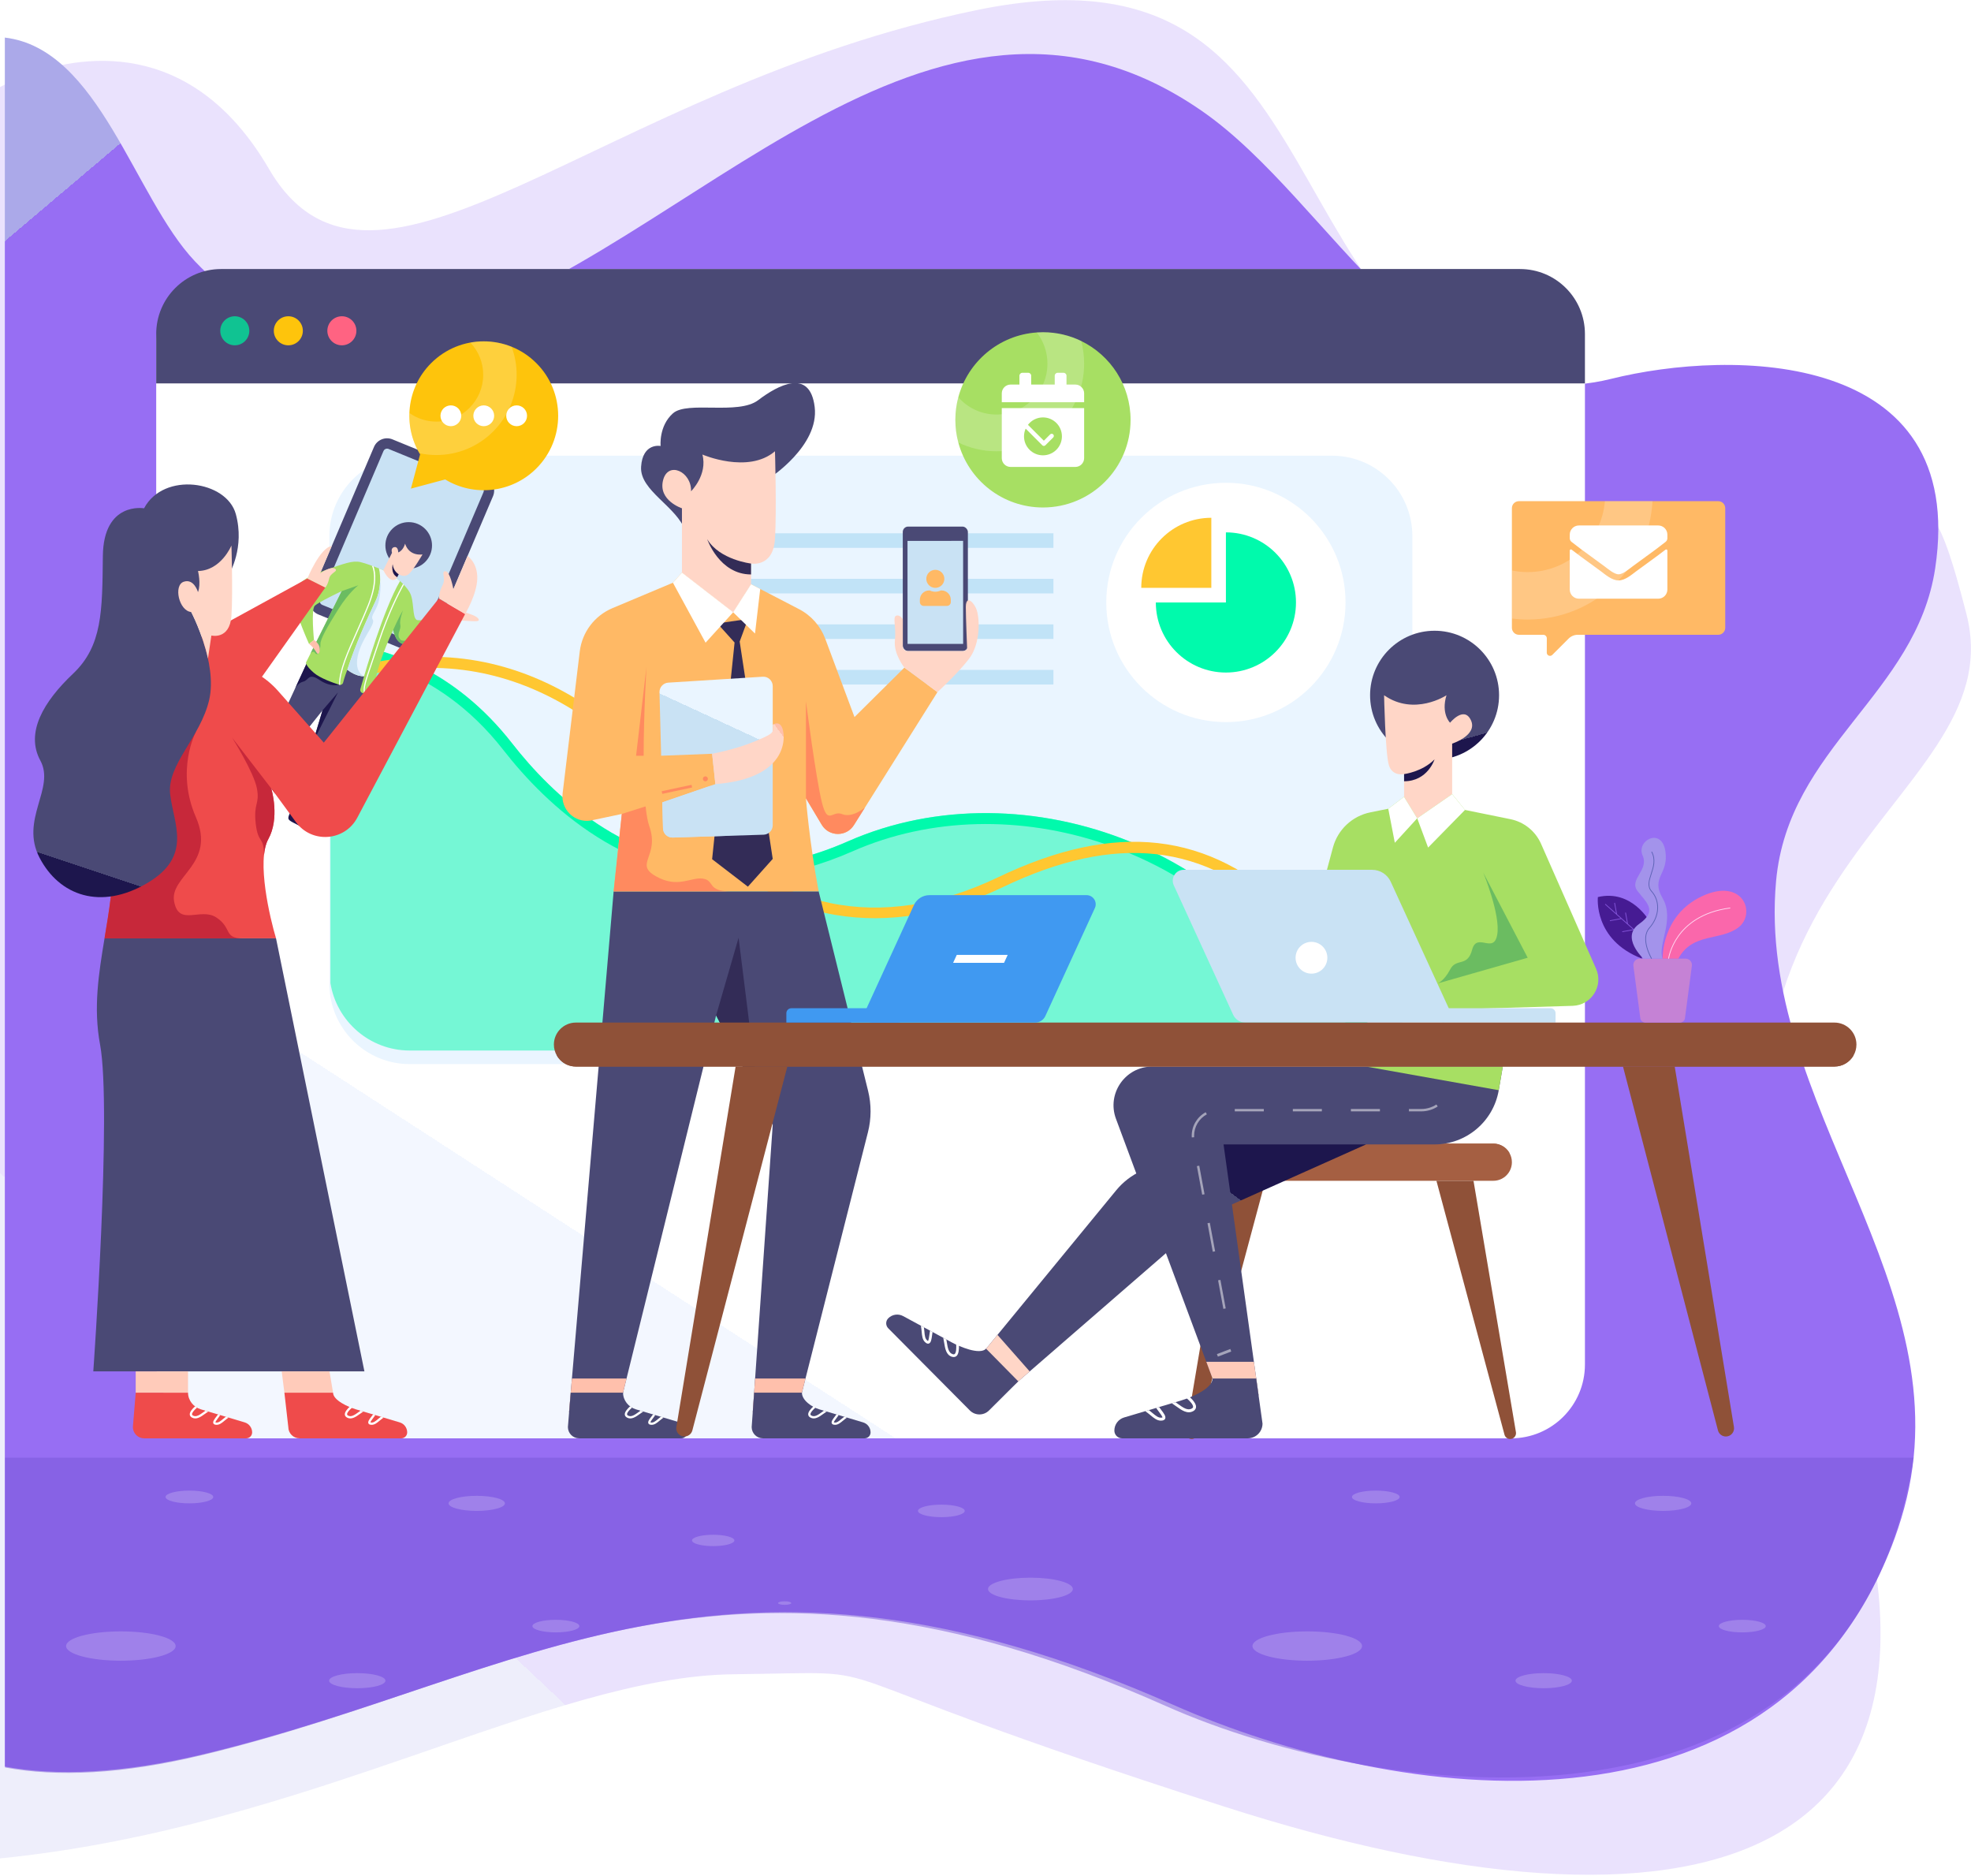 <svg width="1452" height="1382" viewBox="0 0 1452 1382" fill="none" xmlns="http://www.w3.org/2000/svg" xmlns:xlink="http://www.w3.org/1999/xlink">
<g opacity="0.2">
<path d="M113.899,1013.835C113.899,939.681 68.609,876.419 4.933,851.692L4.933,728.357C50.553,733.452 75.733,784.923 98.601,821.886C111.124,851.569 157.403,898.053 194.426,908.694C214.161,947.657 219.847,966.861 219.847,1013.835C219.847,1148.705 127.876,1261.461 4.933,1289.415L4.933,1175.981C68.609,1151.251 113.899,1087.989 113.899,1013.835Z" fill="#FFFFFF"/>
</g>
<g opacity="0.2">
<path d="M-0.072,64.221L-0.072,1368.762C227.462,1346.136 403.998,1234.724 540.318,1233.142C676.638,1231.562 565.504,1222.638 902.538,1330.808C1239.572,1438.976 1490.034,1388.002 1341.704,1015.588C1193.374,643.172 1485.906,596.996 1448.652,452.322C1411.396,307.65 1415.988,395.294 1166.722,324.178C917.476,253.064 999.87,-49.803 720.56,7.233C441.25,64.268 274.838,255.994 198.082,124.337C140.083,24.831 56.577,41.394 19.241,55.43C19.241,55.43 19.241,55.409 19.221,55.43C7.172,59.953 -0.072,64.221 -0.072,64.221Z" fill="url(#pf_0_4_119)"/>
</g>
<path d="M3.565,27.674L3.565,1301.166C42.134,1308.256 90.224,1306.302 150.392,1291.88C389.049,1234.628 534.367,1109.676 864.313,1255.658C1030.303,1329.09 1305.429,1364.74 1393.517,1138.918C1396.959,1130.092 1400.019,1120.85 1402.677,1111.192C1447.747,947.164 1293.373,813.542 1308.409,648.878C1317.427,550.158 1411.655,511.456 1425.625,418.512C1449.881,257.162 1275.523,256.986 1186.851,279.048C1052.687,312.416 981.467,148.301 885.489,81.786C685.963,-56.491 506.547,186.41 323.949,240.632C258.407,260.104 193.409,245.088 143.568,192.425C98.698,145.008 73.093,35.906 3.565,27.674Z" fill="url(#pf_0_4_121)"/>
<path d="M3.749,1073.589L3.749,1301.811C42.044,1308.901 89.794,1306.947 149.536,1292.527C386.505,1235.286 530.793,1110.354 858.403,1256.313C1023.217,1329.731 1363.483,1370.237 1409.753,1073.589L3.749,1073.589Z" fill="url(#pf_0_4_123)"/>
<g opacity="0.2">
<path d="M283.954,1237.864C283.954,1240.932 274.662,1243.418 263.199,1243.418C251.737,1243.418 242.444,1240.932 242.444,1237.864C242.444,1234.797 251.737,1232.31 263.199,1232.31C274.662,1232.31 283.954,1234.797 283.954,1237.864Z" fill="#FFFFFF"/>
<path d="M582.935,1180.696C582.935,1181.416 580.753,1182.001 578.06,1182.001C575.367,1182.001 573.184,1181.416 573.184,1180.696C573.184,1179.975 575.367,1179.391 578.06,1179.391C580.753,1179.391 582.935,1179.975 582.935,1180.696Z" fill="#FFFFFF"/>
<path d="M371.959,1107.26C371.959,1110.328 362.667,1112.814 351.204,1112.814C339.742,1112.814 330.449,1110.328 330.449,1107.26C330.449,1104.193 339.742,1101.706 351.204,1101.706C362.667,1101.706 371.959,1104.193 371.959,1107.26Z" fill="#FFFFFF"/>
<path d="M426.802,1197.661C426.802,1200.217 419.059,1202.289 409.507,1202.289C399.954,1202.289 392.211,1200.217 392.211,1197.661C392.211,1195.104 399.954,1193.032 409.507,1193.032C419.059,1193.032 426.802,1195.104 426.802,1197.661Z" fill="#FFFFFF"/>
<path d="M129.392,1212.357C129.392,1218.321 111.324,1223.156 89.036,1223.156C66.749,1223.156 48.681,1218.321 48.681,1212.357C48.681,1206.393 66.749,1201.558 89.036,1201.558C111.324,1201.558 129.392,1206.393 129.392,1212.357Z" fill="#FFFFFF"/>
<path d="M157.086,1102.562C157.086,1105.157 149.225,1107.26 139.528,1107.26C129.83,1107.26 121.969,1105.157 121.969,1102.562C121.969,1099.967 129.83,1097.863 139.528,1097.863C149.225,1097.863 157.086,1099.967 157.086,1102.562Z" fill="#FFFFFF"/>
<path d="M541,1134.572C541,1136.879 534.012,1138.749 525.392,1138.749C516.772,1138.749 509.784,1136.879 509.784,1134.572C509.784,1132.265 516.772,1130.395 525.392,1130.395C534.012,1130.395 541,1132.265 541,1134.572Z" fill="#FFFFFF"/>
<path d="M710.705,1112.815C710.705,1115.359 702.996,1117.422 693.487,1117.422C683.978,1117.422 676.269,1115.359 676.269,1112.815C676.269,1110.27 683.978,1108.207 693.487,1108.207C702.996,1108.207 710.705,1110.27 710.705,1112.815Z" fill="#FFFFFF"/>
<path d="M790.353,1170.357C790.353,1174.976 776.362,1178.72 759.102,1178.72C741.842,1178.72 727.85,1174.976 727.85,1170.357C727.85,1165.738 741.842,1161.994 759.102,1161.994C776.362,1161.994 790.353,1165.738 790.353,1170.357Z" fill="#FFFFFF"/>
</g>
<g opacity="0.2">
<path d="M1157.955,1237.864C1157.955,1240.932 1148.662,1243.418 1137.199,1243.418C1125.737,1243.418 1116.444,1240.932 1116.444,1237.864C1116.444,1234.797 1125.737,1232.31 1137.199,1232.31C1148.662,1232.31 1157.955,1234.797 1157.955,1237.864Z" fill="#FFFFFF"/>
<path d="M1245.959,1107.26C1245.959,1110.328 1236.667,1112.814 1225.204,1112.814C1213.742,1112.814 1204.449,1110.328 1204.449,1107.26C1204.449,1104.193 1213.742,1101.706 1225.204,1101.706C1236.667,1101.706 1245.959,1104.193 1245.959,1107.26Z" fill="#FFFFFF"/>
<path d="M1300.802,1197.661C1300.802,1200.217 1293.059,1202.289 1283.507,1202.289C1273.954,1202.289 1266.211,1200.217 1266.211,1197.661C1266.211,1195.104 1273.954,1193.032 1283.507,1193.032C1293.059,1193.032 1300.802,1195.104 1300.802,1197.661Z" fill="#FFFFFF"/>
<path d="M1003.392,1212.357C1003.392,1218.321 985.324,1223.156 963.036,1223.156C940.749,1223.156 922.681,1218.321 922.681,1212.357C922.681,1206.393 940.749,1201.558 963.036,1201.558C985.324,1201.558 1003.392,1206.393 1003.392,1212.357Z" fill="#FFFFFF"/>
<path d="M1031.086,1102.562C1031.086,1105.157 1023.225,1107.26 1013.528,1107.26C1003.83,1107.26 995.969,1105.157 995.969,1102.562C995.969,1099.967 1003.83,1097.863 1013.528,1097.863C1023.225,1097.863 1031.086,1099.967 1031.086,1102.562Z" fill="#FFFFFF"/>
</g>
<rect  x="115.071" y="198.149" width="1052.52" height="861.219" rx="54.366" fill="url(#pf_0_4_138)"/>
<g filter="url(#filter4_140)">
<path d="M242.639,384.845L242.639,714.522C242.639,717.776 242.909,720.964 243.412,724.084C247.975,752.234 272.399,773.74 301.825,773.74L981.241,773.74C993.017,773.74 1003.989,770.316 1013.215,764.38C1015.967,762.6 1018.583,760.62 1020.999,758.44C1026.703,753.24 1031.399,746.966 1034.721,739.954C1034.991,739.384 1035.259,738.846 1035.493,738.276C1035.661,737.906 1035.829,737.538 1035.963,737.136C1038.849,730.19 1040.459,722.54 1040.459,714.522L1040.459,384.845C1040.459,352.133 1013.953,325.626 981.241,325.626L301.825,325.626C269.145,325.626 242.639,352.133 242.639,384.845Z" fill="#EAF5FF"/>
</g>
<circle cx="903.102" cy="443.72" r="88.132" fill="#FFFFFF"/>
<path d="M903.102,392.099C931.611,392.099 954.723,415.21 954.723,443.719C954.723,472.23 931.611,495.34 903.102,495.34C874.592,495.34 851.481,472.23 851.481,443.719L903.102,443.719L903.102,392.099Z" fill="#00FAAC"/>
<path d="M892.363,381.361L892.363,432.981L840.742,432.981C840.742,404.473 863.854,381.361 892.363,381.361Z" fill="#FFC731"/>
<rect  x="518.824" y="392.768" width="257.228" height="10.739" fill="#C1E3F7"/>
<rect  x="518.824" y="426.319" width="257.228" height="10.739" fill="#C1E3F7"/>
<rect  x="518.824" y="459.87" width="257.228" height="10.739" fill="#C1E3F7"/>
<rect  x="518.824" y="493.422" width="257.228" height="10.739" fill="#C1E3F7"/>
<path d="M243.412,473.724L243.412,724.084C247.975,752.234 272.399,773.74 301.825,773.74L981.242,773.74C993.018,773.74 1003.988,770.318 1013.214,764.38C1015.968,762.602 1018.584,760.622 1021,758.442C1006.068,754.382 978.154,739.888 935.24,691.74C911.99,665.671 883.942,644.701 853.344,629.336C846.632,625.946 839.822,622.86 832.842,620.007L832.81,620.007L832.776,620.007C765.94,592.764 689.712,591.053 624.824,619.604C598.62,631.146 574.23,636.816 551.648,638.125L551.616,638.125C547.354,638.428 543.194,638.495 539.034,638.428C461.328,637.522 406.639,585.215 377.247,547.503C355.842,520.059 332.625,502.812 311.621,491.975C306.252,489.19 300.985,486.809 295.953,484.829C266.93,473.254 245.055,473.655 243.412,473.724Z" fill="url(#pf_0_4_151)"/>
<path d="M243.412,473.724L243.646,481.776C243.915,481.81 257.67,481.607 277.835,487.446C282.935,488.922 288.504,490.8 294.309,493.216C317.694,502.745 345.777,520.259 370.874,552.469C402.68,593.267 463.072,650.507 549.5,646.48C553.762,646.278 558.056,645.942 562.418,645.44C582.952,643.058 604.826,637.252 628.078,627.02C685.786,601.587 752.79,600.917 813.552,621.45C819.69,623.497 825.764,625.779 831.736,628.296C868.442,643.561 902.16,666.812 929.202,697.142C968.056,740.692 995.634,757.904 1013.214,764.38C1015.968,762.602 1018.584,760.622 1021,758.442C1006.068,754.382 978.154,739.888 935.24,691.74C911.99,665.671 883.942,644.701 853.344,629.336C846.632,625.946 839.788,622.86 832.81,620.007L832.776,620.007C765.94,592.764 689.712,591.053 624.824,619.604C598.62,631.146 574.23,636.816 551.648,638.125C547.386,638.428 543.194,638.495 539.034,638.428C461.328,637.522 406.639,585.215 377.247,547.503C355.842,520.059 332.625,502.812 311.621,491.975C306.252,489.19 300.985,486.809 295.953,484.829C266.93,473.254 245.055,473.655 243.412,473.724Z" fill="#00FAAC"/>
<path d="M242.203,496.908L244.82,504.557C369.498,461.779 456.531,535.524 507.629,604.909C535.477,642.755 572.753,666.611 615.395,673.858C654.349,680.5 696.959,673.455 738.597,653.491C822.041,613.498 887.833,620.847 945.575,676.541C1008.855,737.607 1034.319,739.987 1035.359,740.053L1035.629,736.027L1035.963,732.001L1035.895,732.001C1034.453,731.767 1009.861,727.371 951.179,670.738C890.685,612.358 822.007,604.573 735.107,646.211C648.511,687.713 565.907,670.468 514.105,600.112C461.429,528.545 371.51,452.553 242.203,496.908Z" fill="#FFC731"/>
<path d="M162.904,198.149L1119.758,198.149C1146.176,198.149 1167.592,219.564 1167.592,245.982L1167.592,282.399L115.072,282.399L115.072,245.982C115.072,219.564 136.487,198.149 162.904,198.149Z" fill="url(#pf_0_4_157)"/>
<circle cx="251.849" cy="243.633" r="10.696" fill="#FF6382"/>
<circle cx="212.407" cy="243.633" r="10.696" fill="#FEC40C"/>
<circle cx="172.965" cy="243.633" r="10.696" fill="#10C392"/>
<path d="M316.518,475.001L363.193,365.466C365.486,360.085 362.936,353.868 357.523,351.649L289.129,323.608C283.822,321.431 277.749,323.923 275.5,329.2L228.826,438.736C226.533,444.117 229.084,450.334 234.497,452.551L302.891,480.594C308.199,482.771 314.27,480.279 316.518,475.001Z" fill="url(#pf_0_4_162)"/>
<path d="M306.865,473.768C307.745,473.768 308.964,473.309 309.517,472.015L356.189,362.481C356.601,361.517 356.376,360.678 356.205,360.262C356.036,359.845 355.605,359.09 354.635,358.693L286.241,330.652C285.889,330.508 285.523,330.434 285.155,330.434C284.275,330.434 283.056,330.891 282.504,332.186L235.829,441.72C235.419,442.683 235.645,443.524 235.813,443.939C235.986,444.355 236.417,445.111 237.385,445.509L305.779,473.55C306.131,473.694 306.497,473.768 306.865,473.768Z" fill="url(#pf_0_4_164)"/>
<circle cx="301.081" cy="401.742" r="17.182" fill="url(#pf_0_4_165)"/>
<path d="M214.292,598.937C214.292,598.937 213.713,598.516 213.71,598.525C211.421,603.522 211.725,603.751 218.13,606.959C222.331,609.062 230.232,613.952 230.717,611.666C231.147,609.597 230.188,608.351 226.457,605.569C226.067,605.289 225.65,604.974 225.196,604.65C220.413,601.193 221.734,599.781 221.734,599.781L215.505,596.663C215.009,597.508 214.604,598.252 214.292,598.937Z" fill="url(#pf_0_4_167)"/>
<path d="M270.669,508.077L221.739,599.781L215.507,596.66L237.58,523.215L189.447,583.611L183.357,580.562L226.623,487.083L264.59,488.023C264.59,488.023 276.682,496.806 270.669,508.077Z" fill="url(#pf_0_4_169)"/>
<path d="M217.33,507.163L226.623,487.083L256.252,487.817L249.914,504.322C249.914,504.322 243.63,506.403 235.372,500.828C227.115,495.252 227.578,501.034 223.406,502.041C219.237,503.047 217.333,507.156 217.33,507.163Z" fill="#1D164D"/>
<path d="M216.3,441.884C217.926,452.796 227.689,474.329 227.689,474.329L231.303,471.355C231.303,471.355 229.056,448.972 231.857,446.199C234.661,443.426 251.759,435.364 251.759,435.364L225.412,487.983C225.412,487.983 224.989,490.163 231.201,495.527C235.864,499.563 245.426,502.905 249.914,504.322C251.154,504.71 252.46,503.971 252.775,502.704C253.72,498.905 255.853,493.267 255.853,493.267C263.095,498.796 268.227,497.995 268.227,497.995L265.468,507.477C265.049,508.925 266.052,510.426 267.556,510.542C269.392,510.676 270.863,510.412 272.007,509.975C274.204,509.131 275.685,507.067 275.978,504.737C277.884,489.832 287.012,469.608 289.195,464.95L289.207,464.926C289.496,464.304 289.658,463.961 289.658,463.961C291.944,474.532 297.675,476.073 304.158,473.74C310.54,471.44 338.139,457.371 339.007,456.933L339.025,456.921L335.211,450.463C335.211,450.463 310.118,458.656 306.829,456.477C303.533,454.295 305.295,442.285 301.788,436.278C299.732,432.741 296.773,429.802 294.686,427.981C293.234,426.701 292.206,425.975 292.206,425.975L282.375,419.967C282.375,419.967 281.082,419.427 279.158,418.665C275.452,417.192 269.363,414.876 265.517,414.002C259.678,412.673 253.65,415.054 239.477,420.009C225.308,424.957 214.683,430.977 216.3,441.884Z" fill="url(#pf_0_4_173)"/>
<path d="M279.158,418.665C280.798,425.301 280.279,435.148 276.797,442.417C270.84,454.846 261.656,475.309 255.853,493.267C263.096,498.796 268.227,497.995 268.227,497.995C268.227,497.995 282.408,448.83 294.686,427.981C293.234,426.701 292.206,425.975 292.206,425.975L284.133,421.039L282.375,419.967C282.375,419.967 281.082,419.427 279.158,418.665Z" fill="url(#pf_0_4_175)"/>
<path d="M263.972,431.079C263.972,431.079 257.118,436.135 249.169,448.808C241.223,461.482 235.87,470.893 236.06,474.35C236.25,477.808 234.376,481.472 234.376,481.472C234.376,481.472 233.007,482.408 232.046,480.847C231.087,479.286 229.575,480.15 228.685,481.445L251.76,435.364L263.972,431.079Z" fill="#6BBC61"/>
<path d="M339.025,456.921C339.025,456.921 348.301,457.756 351.169,457.51C354.037,457.264 352.866,455.003 348.797,453.227C344.726,451.45 338.786,449.959 338.786,449.959C338.786,449.959 340.709,447.357 339.15,446.931C337.593,446.505 335.212,450.462 335.212,450.462L339.025,456.921Z" fill="url(#pf_0_4_179)"/>
<path d="M231.303,471.355C231.303,471.355 235.094,473.699 235.481,477.171C235.87,480.643 234.487,482.873 233.107,480.499C231.728,478.125 229.352,475.246 227.691,474.329L231.303,471.355Z" fill="url(#pf_0_4_181)"/>
<path d="M214.292,598.937L214.289,598.944C214.28,599.088 214.266,600.39 216.068,601.546C217.984,602.771 223.29,606.757 225.22,606.618C225.394,606.609 225.538,606.575 225.674,606.537C226.172,606.371 226.409,606.023 226.457,605.569C226.066,605.287 225.649,604.974 225.195,604.65C220.411,601.193 221.734,599.781 221.734,599.781L215.505,596.663C215.007,597.508 214.604,598.252 214.292,598.937Z" fill="url(#pf_0_4_183)"/>
<path d="M182.144,582.836C182.144,582.836 181.565,582.415 181.56,582.424C179.271,587.421 179.434,587.578 185.84,590.786C190.04,592.889 197.941,597.781 198.427,595.495C198.856,593.425 197.897,592.18 194.167,589.397C193.776,589.116 193.361,588.801 192.905,588.479C188.122,585.019 189.444,583.61 189.444,583.61L183.357,580.562C182.859,581.407 182.454,582.151 182.144,582.836Z" fill="url(#pf_0_4_185)"/>
<path d="M182.145,582.839L182.141,582.848C182.132,582.992 181.974,584.22 183.776,585.376C184.46,585.815 185.572,586.606 186.818,587.432C186.852,587.449 186.873,587.47 186.899,587.483L186.906,587.486C189.12,588.968 191.703,590.538 192.928,590.448C193.744,590.39 194.102,589.973 194.165,589.399C193.774,589.119 193.357,588.804 192.903,588.481C188.12,585.023 189.442,583.611 189.442,583.611L183.359,580.565C182.861,581.412 182.456,582.154 182.145,582.839Z" fill="url(#pf_0_4_187)"/>
<path d="M288.794,407.144L282.375,419.967C283.274,421.736 284.124,423.096 284.935,424.129C289.262,429.709 292.206,425.975 292.206,425.975L293.72,422.948C293.72,422.948 297.681,425.654 301.086,422.842C304.484,420.027 311.269,408.342 311.269,408.342C311.269,408.342 301.556,410.146 298.392,400.396C298.392,400.396 297.303,405.314 293.366,406.887C293.366,406.887 293.468,402.433 290.491,402.984C287.511,403.535 288.794,407.144 288.794,407.144Z" fill="url(#pf_0_4_189)"/>
<path d="M293.72,422.948C293.72,422.948 289.815,420.882 289.275,415.566C289.275,415.566 287.563,422.564 292.639,425.107L293.72,422.948Z" fill="#1D164D"/>
<path d="M294.883,460.169C295.682,463.532 292.286,466.636 294.109,469.87C295.932,473.105 297.285,471.033 300.304,472.526C303.166,473.94 305.737,473.097 306.001,473.004C305.281,473.309 304.651,473.562 304.158,473.74C297.676,476.073 291.944,474.532 289.658,463.961C289.658,463.961 293.663,454.835 296.903,449.491C296.903,449.491 294.084,456.806 294.883,460.169Z" fill="#6BBC61"/>
<path d="M255.853,493.267C261.656,475.309 270.84,454.846 276.797,442.417C278.794,438.248 279.813,433.232 280.012,428.459L280.013,428.458C280.013,428.458 281.004,431.602 279.463,440.758C277.921,449.914 272.475,453.113 274.639,456.439C276.804,459.763 266.126,470.59 263.544,483.214C260.961,495.838 268.227,497.996 268.227,497.996C268.227,497.996 263.096,498.796 255.853,493.267Z" fill="#C9E2F4"/>
<path d="M230.438,546.979L237.58,523.216L248.942,510.024L230.438,546.979Z" fill="#1D164D"/>
<path d="M274.022,416.698C274.407,416.838 274.789,416.979 275.164,417.12C276.825,421.621 277.923,430.504 271.819,445.778C269.155,452.444 266.258,458.934 263.457,465.209C256.518,480.758 250.5,494.268 250.572,504.415C250.354,504.413 250.134,504.39 249.914,504.322L249.708,504.256C249.703,493.943 255.732,480.413 262.672,464.86C265.47,458.591 268.363,452.11 271.022,445.458C277.355,429.61 275.72,420.75 274.022,416.698Z" fill="#FFFFFF"/>
<path d="M279.475,472.791C277.632,478.345 276.051,482.991 274.655,487.089C269.603,501.92 267.784,507.259 269.149,510.547C268.855,510.563 268.544,510.563 268.225,510.556C266.969,506.986 268.875,501.393 273.841,486.813C275.238,482.716 276.82,478.07 278.658,472.52C285.741,451.142 293.38,436.325 296.885,430.048C297.093,430.258 297.301,430.469 297.51,430.692C293.975,437.05 286.457,451.714 279.475,472.791Z" fill="#FFFFFF"/>
<path d="M192.982,498.453L239.657,432.735L226.428,426.098L141.759,472.478L143.225,505.619L192.982,498.453Z" fill="url(#pf_0_4_203)"/>
<path d="M83.69,629.091C83.69,651.315 80.258,671.535 77.003,691.119L203.349,691.119C198.95,676.603 188.831,633.93 197.63,618.093C206.217,602.625 200.129,581.702 199.847,580.734L218.025,605.528C229.674,621.436 253.975,619.676 263.214,602.238L342.665,452.241L323.265,440.803L238.543,546.966L204.834,508.889C195.865,498.755 183.906,491.734 170.687,488.838L153.197,485.007C125.922,488.737 83.69,629.091 83.69,629.091Z" fill="url(#pf_0_4_205)"/>
<path d="M245.362,1025.737C245.362,1031.403 256.777,1036.395 262.206,1038.013L294.468,1047.624C297.734,1048.597 299.972,1051.601 299.972,1055.008C299.972,1057.417 298.02,1059.368 295.613,1059.368L220.693,1059.365C216.107,1059.365 212.389,1055.646 212.389,1051.061L209.508,1025.737L245.362,1025.737Z" fill="url(#pf_0_4_207)"/>
<path d="M255.598,1044.057C258.892,1045.887 262.14,1043.552 265.276,1041.294C266.061,1040.73 266.855,1040.161 267.657,1039.637L265.6,1039.024C265.16,1039.332 264.727,1039.642 264.303,1039.948C261.342,1042.084 258.795,1043.93 256.402,1042.604C255.775,1042.257 255.691,1041.903 255.684,1041.637C255.663,1040.425 257.243,1038.611 259.378,1036.737C258.881,1036.443 258.408,1036.126 257.959,1035.772C255.744,1037.787 253.991,1039.931 254.024,1041.667C254.037,1042.368 254.322,1043.346 255.598,1044.057Z" fill="#FFFFFF"/>
<path d="M276.491,1042.269L274.814,1041.77C274.442,1042.289 274.055,1042.802 273.701,1043.269C272.121,1045.345 270.875,1046.983 271.372,1048.257C271.525,1048.653 271.91,1049.164 272.874,1049.338C273.195,1049.396 273.503,1049.422 273.805,1049.422C275.991,1049.422 277.726,1047.976 279.695,1046.331C280.548,1045.62 281.523,1044.844 282.604,1044.09L280.577,1043.485C279.878,1044.022 279.229,1044.555 278.629,1045.057C276.552,1046.788 275.041,1048.06 273.172,1047.703C273.022,1047.677 272.945,1047.645 272.922,1047.645L272.918,1047.645C272.874,1047.103 274.217,1045.338 275.021,1044.275C275.528,1043.607 276.035,1042.934 276.491,1042.269Z" fill="#FFFFFF"/>
<path d="M138.518,1025.737C138.518,1031.403 142.552,1036.395 147.982,1038.013L180.242,1047.624C183.508,1048.597 185.748,1051.601 185.748,1055.008C185.748,1057.417 183.795,1059.368 181.388,1059.368L106.194,1059.368C101.608,1059.368 97.89,1055.65 97.89,1051.064L99.972,1025.737L138.518,1025.737Z" fill="url(#pf_0_4_213)"/>
<path d="M141.372,1044.057C144.669,1045.887 147.915,1043.552 151.053,1041.294C151.837,1040.73 152.629,1040.161 153.433,1039.637L151.375,1039.024C150.937,1039.332 150.502,1039.642 150.079,1039.948C147.118,1042.084 144.57,1043.93 142.177,1042.604C141.55,1042.257 141.466,1041.903 141.461,1041.637C141.438,1040.425 143.018,1038.611 145.154,1036.737C144.656,1036.443 144.183,1036.126 143.736,1035.772C141.52,1037.787 139.768,1039.931 139.799,1041.667C139.812,1042.368 140.097,1043.346 141.372,1044.057Z" fill="#FFFFFF"/>
<path d="M162.265,1042.269L160.59,1041.77C160.219,1042.289 159.83,1042.802 159.476,1043.269C157.896,1045.345 156.65,1046.983 157.146,1048.257C157.3,1048.653 157.685,1049.164 158.649,1049.338C158.969,1049.396 159.277,1049.422 159.58,1049.422C161.766,1049.422 163.502,1047.976 165.47,1046.331C166.323,1045.62 167.3,1044.844 168.378,1044.09L166.351,1043.485C165.653,1044.022 165.003,1044.555 164.403,1045.057C162.327,1046.788 160.815,1048.06 158.947,1047.703C158.799,1047.677 158.719,1047.645 158.697,1047.645C158.651,1047.103 159.992,1045.338 160.796,1044.275C161.304,1043.607 161.81,1042.934 162.265,1042.269Z" fill="#FFFFFF"/>
<path d="M268.458,1010.064L68.732,1010.064C68.732,1010.064 82.516,816.63 73.717,769.346C68.685,742.299 72.672,717.289 77.006,691.12L203.349,691.12L268.458,1010.064Z" fill="url(#pf_0_4_219)"/>
<path d="M209.507,1025.736L207.528,1010.065L242.722,1010.065L245.361,1025.736L209.507,1025.736Z" fill="url(#pf_0_4_221)"/>
<path d="M138.518,1025.736L138.518,1010.065L99.972,1010.065L99.972,1025.736Z" fill="url(#pf_0_4_223)"/>
<path d="M83.69,629.091C83.69,629.091 96.84,585.391 113.203,546.111L144.286,539.119C144.286,539.119 129.216,567.208 144.286,601.816C159.356,636.423 124.748,645.222 128.268,663.991C131.787,682.762 147.624,668.098 159.356,675.723C171.087,683.348 164.635,691.12 178.713,691.12L77.003,691.12C80.258,671.535 83.69,651.316 83.69,629.091Z" fill="#C7283A"/>
<path d="M169.035,422.327C169.035,422.327 180.473,403.264 173.726,378.628C166.981,353.993 120.643,347.1 106.126,374.375C106.126,374.375 76.211,369.096 75.771,409.569C75.331,450.042 75.477,475.704 53.775,496.234C32.071,516.764 18.581,539.64 29.725,560.169C40.869,580.699 14.474,603.575 29.139,631.731C43.802,659.885 74.304,670.443 108.325,650.501C142.346,630.557 127.682,606.509 125.335,584.805C122.989,563.103 147.625,543.16 154.077,515.591C160.528,488.021 140.88,450.781 140.88,450.781L169.035,422.327Z" fill="url(#pf_0_4_227)"/>
<path d="M155.726,468.079C155.726,468.079 169.181,471.452 170.495,453.702C171.078,445.831 171.076,430.527 170.882,418.578C170.724,409.147 170.495,401.791 170.495,401.791C170.495,401.791 162.876,420.268 145.86,420.567C145.86,420.567 148.218,429.946 145.86,436.105C145.86,436.105 142.938,425.846 135.302,428.486C127.682,431.125 131.782,449.901 140.88,450.781C140.88,450.781 149.15,466.46 153.197,485.007L155.726,468.079Z" fill="url(#pf_0_4_229)"/>
<path d="M197.63,618.093C195.919,621.169 194.932,625.267 194.469,629.965C194.469,615.365 190.151,622.052 188.391,606.655C186.632,591.257 191.471,592.577 189.271,580.734C187.071,568.892 170.999,543.306 170.999,543.306L199.847,580.734C200.129,581.702 206.217,602.625 197.63,618.093Z" fill="#C7283A"/>
<path d="M202.828,584.801L199.847,580.734C200.956,581.322 201.945,582.767 202.828,584.801Z" fill="#C7283A"/>
<path d="M342.664,452.241C342.664,452.241 351.272,437.944 351.603,426.177C351.932,414.408 344.448,409.456 344.448,409.456L334.001,433.972C334.001,433.972 331.659,420.713 328.139,420.713C324.62,420.713 328.727,425.88 326.087,430.849C323.448,435.818 323.265,440.803 323.265,440.803L342.664,452.241Z" fill="url(#pf_0_4_235)"/>
<path d="M226.427,426.098C226.427,426.098 235.595,403.435 244.438,402.101L235.872,422.204C235.872,422.204 243.602,416.828 246.681,418.807C249.761,420.787 243.35,421.73 242.486,426.098C241.622,430.465 239.657,432.735 239.657,432.735L226.427,426.098Z" fill="url(#pf_0_4_237)"/>
<path d="M395.138,345.009C416.55,323.597 416.55,288.882 395.138,267.47C373.726,246.058 339.011,246.058 317.599,267.47C299.37,285.699 296.671,313.565 309.481,334.662L306.763,344.805L302.723,359.884L317.801,355.844L327.946,353.127C349.043,365.936 376.909,363.238 395.138,345.009Z" fill="#FEC40C"/>
<g opacity="0.2">
<path d="M301.594,304.188C307.218,308.165 314.067,310.525 321.479,310.525C340.531,310.525 355.976,295.08 355.976,276.029C355.976,266.833 352.355,258.499 346.488,252.316C356.636,250.464 367.203,251.481 376.885,255.381C379.281,261.811 380.598,268.765 380.598,276.029C380.598,308.679 354.13,335.146 321.479,335.146C317.203,335.146 313.036,334.682 309.019,333.819C303.706,324.711 301.218,314.412 301.594,304.188Z" fill="#FFFFFF"/>
</g>
<circle cx="380.597" cy="306.236" r="7.664" fill="#FFFFFF"/>
<circle cx="356.372" cy="306.236" r="7.664" fill="#FFFFFF"/>
<circle cx="332.147" cy="306.236" r="7.664" fill="#FFFFFF"/>
<path d="M603.087,656.495L639.49,803.392C641.972,813.414 641.944,823.891 639.406,833.896L587.089,1040.181L554.552,1040.181L569.251,828.456L527.543,747.87L455.425,1040.181L419.204,1040.181L452.057,656.495L603.087,656.495Z" fill="url(#pf_0_4_246)"/>
<path d="M455.425,1040.18L419.204,1040.18L421.332,1015.329L461.556,1015.329L455.425,1040.18Z" fill="url(#pf_0_4_248)"/>
<path d="M587.089,1040.18L554.553,1040.18L556.278,1015.329L593.392,1015.329L587.089,1040.18Z" fill="url(#pf_0_4_250)"/>
<path d="M590.753,1025.737C590.753,1031.403 598.134,1036.395 603.565,1038.013L635.827,1047.624C639.093,1048.597 641.331,1051.601 641.331,1055.008C641.331,1057.417 639.38,1059.368 636.971,1059.368L562.052,1059.365C557.466,1059.365 553.748,1055.646 553.748,1051.061L555.555,1025.737L590.753,1025.737Z" fill="url(#pf_0_4_252)"/>
<path d="M596.956,1044.057C600.252,1045.887 603.498,1043.552 606.636,1041.294C607.421,1040.73 608.213,1040.161 609.017,1039.637L606.96,1039.024C606.52,1039.332 606.085,1039.642 605.663,1039.948C602.701,1042.084 600.155,1043.93 597.76,1042.604C597.135,1042.257 597.051,1041.903 597.044,1041.637C597.021,1040.425 598.603,1038.611 600.737,1036.737C600.241,1036.443 599.766,1036.126 599.319,1035.772C597.104,1037.787 595.351,1039.931 595.383,1041.667C595.395,1042.368 595.682,1043.346 596.956,1044.057Z" fill="#FFFFFF"/>
<path d="M617.849,1042.269L616.173,1041.77C615.802,1042.289 615.413,1042.802 615.059,1043.269C613.479,1045.345 612.235,1046.983 612.731,1048.257C612.883,1048.653 613.27,1049.164 614.232,1049.338C614.554,1049.396 614.862,1049.422 615.163,1049.422C617.351,1049.422 619.086,1047.976 621.055,1046.331C621.906,1045.62 622.883,1044.844 623.964,1044.09L621.935,1043.485C621.236,1044.022 620.587,1044.555 619.987,1045.057C617.91,1046.788 616.399,1048.06 614.532,1047.703C614.382,1047.677 614.304,1047.645 614.282,1047.645L614.278,1047.645C614.232,1047.103 615.575,1045.338 616.379,1044.275C616.888,1043.607 617.393,1042.934 617.849,1042.269Z" fill="#FFFFFF"/>
<path d="M458.989,1025.737C458.989,1031.403 463.022,1036.395 468.452,1038.013L500.713,1047.624C503.979,1048.597 506.217,1051.601 506.217,1055.008C506.217,1057.417 504.265,1059.368 501.858,1059.368L426.665,1059.368C422.079,1059.368 418.361,1055.65 418.361,1051.064L420.442,1025.737L458.989,1025.737Z" fill="url(#pf_0_4_258)"/>
<path d="M461.843,1044.057C465.139,1045.887 468.385,1043.552 471.523,1041.294C472.307,1040.73 473.099,1040.161 473.904,1039.637L471.845,1039.024C471.407,1039.332 470.972,1039.642 470.55,1039.948C467.588,1042.084 465.04,1043.93 462.647,1042.604C462.02,1042.257 461.936,1041.903 461.931,1041.637C461.908,1040.425 463.488,1038.611 465.624,1036.737C465.126,1036.443 464.653,1036.126 464.206,1035.772C461.991,1037.787 460.238,1039.931 460.27,1041.667C460.282,1042.368 460.567,1043.346 461.843,1044.057Z" fill="#FFFFFF"/>
<path d="M482.735,1042.269L481.058,1041.77C480.689,1042.289 480.3,1042.802 479.946,1043.269C478.366,1045.345 477.12,1046.983 477.617,1048.257C477.77,1048.653 478.155,1049.164 479.119,1049.338C479.44,1049.396 479.747,1049.422 480.05,1049.422C482.236,1049.422 483.971,1047.976 485.94,1046.331C486.793,1045.62 487.77,1044.844 488.849,1044.09L486.821,1043.485C486.123,1044.022 485.474,1044.555 484.873,1045.057C482.797,1046.788 481.286,1048.06 479.417,1047.703C479.269,1047.677 479.19,1047.645 479.167,1047.645C479.121,1047.103 480.462,1045.338 481.266,1044.275C481.775,1043.607 482.28,1042.934 482.735,1042.269Z" fill="#FFFFFF"/>
<path d="M558.811,808.284L527.543,747.87L544.098,690.68L558.811,808.284Z" fill="#332C57"/>
<path d="M566.726,352.233C566.726,352.233 603.679,328.477 600.16,299.734C596.641,270.993 573.177,283.605 558.513,294.749C543.85,305.893 506.308,295.043 495.75,304.427C485.192,313.811 486.66,328.477 486.66,328.477C486.66,328.477 473.462,325.837 472.288,343.726C471.114,361.617 498.978,373.022 505.136,391.662L566.726,352.233Z" fill="url(#pf_0_4_266)"/>
<path d="M434.845,604.422L458.079,599.502L452.057,656.494L603.087,656.494C596.115,619.374 593.721,587.97 593.721,587.97L605.365,607.48C610.685,616.372 623.528,616.504 629.038,607.748L690.606,509.759L666.234,491.712L629.492,528.128L607.931,470.414C604.417,461.03 597.557,453.28 588.667,448.662L560.039,433.807L553.275,430.293L540.11,450.962L502.381,421.744L495.733,429.19L451.165,447.922C437.999,453.47 428.804,465.647 427.094,479.818L414.461,584.381C413.055,596.12 423.124,606.037 434.845,604.422Z" fill="url(#pf_0_4_268)"/>
<path d="M528.452,459.134L541.151,473.244C542.277,474.495 544.328,474.1 544.911,472.52L551.035,455.907L528.452,459.134Z" fill="#332C57"/>
<path d="M541.15,473.243L524.608,632.83L550.963,653.067L569.252,632.611L544.911,472.521L541.15,473.243Z" fill="#332C57"/>
<path d="M492.331,502.785C488.609,503.019 485.739,506.155 485.836,509.884L486.88,550.128L486.899,551.001L487.05,556.625L524.608,555.163L527.002,577.521L487.925,590.953L488.191,601.003L488.426,610.127C488.527,613.968 491.733,616.995 495.574,616.875L562.538,614.778C566.279,614.66 569.251,611.593 569.251,607.85L569.251,505.34C569.251,501.342 565.878,498.173 561.887,498.423L492.331,502.785Z" fill="url(#pf_0_4_274)"/>
<path d="M524.608,555.163L527.003,577.521C549.514,575.754 562.242,569.411 569.251,562.171C579.112,551.99 577.706,540.04 576.395,536.45C574.134,530.256 569.251,533.828 569.251,533.828L569.251,537.951C569.251,540.415 564.616,542.472 555.726,546.176C541.478,552.104 524.608,555.163 524.608,555.163Z" fill="url(#pf_0_4_276)"/>
<path d="M468.588,556.627L474.166,556.627C474.184,524.688 476.26,491.078 476.26,491.078L468.588,556.627Z" fill="#FF8A5F"/>
<path d="M458.082,599.493L475.591,593.915C475.926,597.012 476.313,599.845 476.77,602.308C477.21,604.702 477.721,606.76 478.301,608.414C486.22,630.851 466.863,636.13 483.14,645.368C499.418,654.606 508.92,645.808 517.806,647.128C526.693,648.448 520.692,656.489 537.99,656.489L537.98,656.495L452.057,656.495L458.079,599.502L458.075,599.503L458.082,599.493Z" fill="#FF8A5F"/>
<circle cx="519.631" cy="573.643" r="1.821" fill="#FF8A5F"/>
<rect  x="509.873" y="579.989" width="22.489" height="2" transform="rotate(-192.112 509.873 579.989)" fill="#FF8A5F"/>
<rect  x="665.062" y="387.841" width="47.957" height="91.687" rx="3.957" fill="url(#pf_0_4_283)"/>
<path d="M709.537,474.249L709.499,398.362L668.544,398.4L668.581,474.249L709.537,474.249Z" fill="url(#pf_0_4_285)"/>
<path d="M659.261,471.764C658.16,481.584 666.233,491.711 666.233,491.711L690.607,509.759C690.607,509.759 705.179,496.459 713.879,485.232C722.58,473.986 721.952,454.038 718.952,447.865C717.051,443.971 714.583,441.576 713.023,442.317C712.112,442.736 711.505,444.217 711.505,447.066C711.505,454.837 712.473,477.919 712.473,477.919C711.866,478.887 710.764,479.533 709.529,479.533L668.551,479.533C666.613,479.533 665.056,477.975 665.056,476.038L665.056,456.167C665.056,456.167 663.06,452.462 660.211,453.47C657.362,454.476 660.363,461.96 659.261,471.764Z" fill="url(#pf_0_4_287)"/>
<path d="M553.275,430.293L553.275,415.068C553.275,415.068 569.585,418.148 570.905,397.031C572.225,375.915 570.905,332.362 570.905,332.362C551.109,349.299 517.455,334.782 517.455,334.782C521.414,349.739 509.096,361.837 509.096,361.837C509.536,347.32 491.939,339.181 488.419,353.919C484.9,368.656 502.381,374.375 502.381,374.375L502.381,421.744L540.111,450.962L553.275,430.293Z" fill="url(#pf_0_4_289)"/>
<path d="M553.275,415.068C553.275,415.068 530.064,412.354 520.974,397.105C520.974,397.105 529.853,423.099 553.275,423.099L553.275,415.068Z" fill="#332C57"/>
<path d="M593.72,516.47C593.72,516.47 601.04,573.221 605.439,590.818C609.838,608.414 612.918,596.537 620.396,599.616C627.875,602.695 637.135,594.859 637.135,594.859L629.037,607.746C623.527,616.504 610.685,616.372 605.365,607.48L593.72,587.97L593.72,516.47Z" fill="#FF8A5F"/>
<path d="M509.631,593.914C507.188,606.215 513.717,598.882 521.45,602.402C529.184,605.921 520.981,615.546 537.99,615.546L495.574,616.875C491.733,616.995 488.527,613.968 488.426,610.127L488.19,601.003L487.925,590.953L525.074,578.185C520.97,579.754 511.531,584.342 509.631,593.914Z" fill="#C9E2F4"/>
<path d="M553.275,430.292L540.11,450.961L556.201,466.615L560.038,433.807L553.275,430.292Z" fill="#FFFFFF"/>
<path d="M495.732,429.19L519.783,473.359L540.11,450.961L502.381,421.743L495.732,429.19Z" fill="#FFFFFF"/>
<path d="M703.797,309.249C703.797,315.003 704.554,320.599 705.979,325.913C713.317,353.47 738.463,373.777 768.325,373.777C803.977,373.777 832.871,344.883 832.871,309.249C832.871,283.698 818.019,261.614 796.48,251.144C787.981,247.026 778.426,244.703 768.325,244.703C766.794,244.703 765.281,244.756 763.785,244.862C735.929,246.797 712.948,266.418 705.979,292.567C704.554,297.881 703.797,303.477 703.797,309.249Z" fill="url(#pf_0_4_301)"/>
<g opacity="0.2">
<path d="M705.979,292.567C712.824,300.398 722.907,305.325 734.134,305.325C754.846,305.325 771.633,288.537 771.633,267.826C771.633,259.185 768.695,251.214 763.785,244.862C765.281,244.756 766.794,244.703 768.325,244.703C778.426,244.703 787.981,247.026 796.48,251.144C797.906,256.458 798.662,262.054 798.662,267.826C798.662,303.477 769.768,332.371 734.134,332.371C724.034,332.371 714.479,330.048 705.979,325.913C704.554,320.599 703.797,315.003 703.797,309.249C703.797,303.477 704.554,297.881 705.979,292.567Z" fill="#FFFFFF"/>
</g>
<path d="M798.669,337.413C798.669,341.002 795.759,343.915 792.169,343.915L744.494,343.915C740.904,343.915 737.992,341.002 737.992,337.413L737.992,300.573L798.669,300.573L798.669,337.413ZM744.494,283.237L750.994,283.237L750.994,276.735C750.994,275.543 751.971,274.569 753.162,274.569L757.496,274.569C758.687,274.569 759.662,275.543 759.662,276.735L759.662,283.237L776.999,283.237L776.999,276.735C776.999,275.543 777.975,274.569 779.167,274.569L783.501,274.569C784.692,274.569 785.667,275.543 785.667,276.735L785.667,283.237L792.169,283.237C795.759,283.237 798.669,286.149 798.669,289.737L798.669,296.239L737.992,296.239L737.992,289.737C737.992,286.149 740.904,283.237 744.494,283.237Z" fill="#FFFFFF"/>
<path d="M767.852,327.979C768.163,328.29 768.572,328.447 768.98,328.447C769.388,328.447 769.794,328.29 770.108,327.979L775.888,322.196C776.511,321.574 776.511,320.565 775.888,319.942C775.265,319.319 774.257,319.319 773.632,319.942L768.98,324.597L757.274,312.891C759.828,309.576 763.824,307.433 768.33,307.433C776.043,307.433 782.294,313.683 782.294,321.394C782.294,329.107 776.043,335.357 768.33,335.357C760.62,335.357 754.369,329.107 754.369,321.394C754.369,319.369 754.809,317.449 755.585,315.712L767.852,327.979Z" fill="url(#pf_0_4_307)"/>
<circle cx="689.04" cy="426.334" r="6.647" fill="url(#pf_0_4_308)"/>
<path d="M684.483,434.88L684.976,434.88C686.209,435.473 687.58,435.831 689.04,435.831C690.501,435.831 691.865,435.473 693.105,434.88L693.598,434.88C697.373,434.88 700.434,437.942 700.434,441.717L700.434,443.427C700.434,445 699.159,446.276 697.587,446.276L680.494,446.276C678.92,446.276 677.645,445 677.645,443.427L677.645,441.717C677.645,437.942 680.708,434.88 684.483,434.88Z" fill="url(#pf_0_4_310)"/>
<path d="M904.855,869.677L873.594,1054.858C873.161,1057.487 875.19,1059.875 877.854,1059.875C879.818,1059.875 881.535,1058.55 882.031,1056.649L932.162,869.677L904.855,869.677Z" fill="#8F5138"/>
<path d="M884.273,842.306L884.273,869.677L1100.121,869.677C1107.669,869.677 1113.785,863.542 1113.785,855.991C1113.785,853.508 1113.129,851.17 1111.959,849.16C1111.363,848.113 1110.625,847.149 1109.783,846.308C1107.301,843.846 1103.895,842.306 1100.121,842.306L884.273,842.306Z" fill="url(#pf_0_4_314)"/>
<path d="M884.273,842.306L884.273,855.991L1100.121,855.991C1105.189,855.991 1109.599,853.243 1111.959,849.16C1111.363,848.113 1110.625,847.149 1109.783,846.308C1107.303,843.846 1103.895,842.306 1100.121,842.306L884.273,842.306Z" fill="url(#pf_0_4_316)"/>
<path d="M1085.503,869.677L1116.764,1054.858C1117.195,1057.487 1115.168,1059.875 1112.504,1059.875C1110.538,1059.875 1108.823,1058.55 1108.326,1056.649L1058.195,869.677L1085.503,869.677Z" fill="#8F5138"/>
<path d="M1069.779,584.879L1079.237,596.537L1112.719,603.347C1122.74,605.384 1131.15,612.161 1135.275,621.519L1175.811,713.519C1181.377,726.152 1172.385,740.404 1158.585,740.818L1067.697,743.54L949.899,743.54L981.956,624.201C985.494,611.026 996.188,600.994 1009.562,598.302L1022.707,595.657L1034.365,586.858L1069.779,584.879Z" fill="url(#pf_0_4_320)"/>
<path d="M1006.356,842.894L892.595,893.784L738.296,1027.663L716.592,1005.372L822.269,876.701C827.226,870.664 833.476,865.817 840.557,862.52L915.438,827.643L1006.356,842.894Z" fill="url(#pf_0_4_322)"/>
<circle cx="1056.828" cy="512.071" r="47.512" fill="url(#pf_0_4_323)"/>
<path d="M1069.779,584.879L1069.779,547.705C1069.779,547.705 1088.695,541.546 1083.636,530.548C1078.577,519.55 1068.239,532.308 1068.239,532.308C1068.239,532.308 1061.42,525.709 1065.599,512.071C1065.599,512.071 1042.063,527.689 1019.627,512.071C1019.627,512.071 1020.507,554.964 1023.147,563.542C1025.786,572.121 1034.365,570.141 1034.365,570.141L1034.365,586.858L1044.043,602.695L1069.779,584.879Z" fill="url(#pf_0_4_325)"/>
<path d="M1034.365,570.141C1034.365,570.141 1047.709,568.528 1056.801,559.289C1056.801,559.289 1051.814,575.42 1034.365,575.42L1034.365,570.141Z" fill="#1D164D"/>
<path d="M1059.976,742.591L1142.292,742.591C1144.317,742.591 1145.958,744.233 1145.958,746.258L1145.958,753.149L1063.643,753.149C1061.618,753.149 1059.976,751.508 1059.976,749.483Z" fill="#C9E2F4"/>
<path d="M917.422,753.15L1061.533,753.15C1066.474,753.15 1069.758,748.032 1067.696,743.54L1024.521,649.417C1022.066,644.066 1016.719,640.636 1010.832,640.636L871.994,640.636C866.136,640.636 862.247,646.7 864.69,652.023L908.431,747.381C910.042,750.895 913.556,753.15 917.422,753.15Z" fill="url(#pf_0_4_330)"/>
<circle cx="966.135" cy="705.409" r="11.704" fill="#FFFFFF"/>
<path d="M1044.043,602.696L1052.061,624.252L1079.237,596.537L1069.778,584.879L1044.043,602.696Z" fill="#FFFFFF"/>
<path d="M1044.043,602.696L1027.545,620.733L1022.706,595.657L1034.364,586.858L1044.043,602.696Z" fill="#FFFFFF"/>
<path d="M1058.911,724.386L1125.429,705.409L1092.702,642.729C1092.702,642.729 1105.581,673.963 1102.966,688.481C1100.353,702.998 1087.995,686.281 1084.495,699.479C1080.996,712.677 1072.936,705.221 1068.322,713.996C1063.709,722.772 1058.911,724.386 1058.911,724.386Z" fill="#6BBC61"/>
<path d="M1107.08,785.542L1104.098,802.979C1100.156,826.036 1080.17,842.894 1056.78,842.894L901.36,842.894L927.169,1027.662L897.84,1027.662L822.119,824.041C815.184,805.39 828.978,785.542 848.877,785.542L1107.08,785.542Z" fill="url(#pf_0_4_339)"/>
<path d="M1107.079,785.542L1104.097,802.979L1006.356,785.542L1107.079,785.542Z" fill="url(#pf_0_4_341)"/>
<path d="M888.669,1002.995L923.724,1002.995L927.17,1027.662L897.841,1027.662L888.669,1002.995Z" fill="url(#pf_0_4_343)"/>
<path d="M758.551,1010.087L738.296,1027.662L716.593,1005.372L734.823,983.175L758.551,1010.087Z" fill="url(#pf_0_4_345)"/>
<path d="M925.449,1015.328L930.071,1048.495C930.071,1054.499 925.202,1059.368 919.196,1059.368L826.642,1059.368C823.488,1059.368 820.931,1056.813 820.931,1053.66C820.931,1049.197 823.863,1045.264 828.141,1043.99L870.386,1031.405C877.495,1029.286 893.255,1022.747 893.255,1015.328L925.449,1015.328Z" fill="url(#pf_0_4_347)"/>
<path d="M879.04,1039.32C874.724,1041.715 870.472,1038.656 866.365,1035.7C865.337,1034.961 864.299,1034.216 863.247,1033.53L865.941,1032.728C866.516,1033.131 867.085,1033.537 867.639,1033.937C871.517,1036.736 874.852,1039.154 877.986,1037.416C878.806,1036.962 878.917,1036.499 878.926,1036.15C878.954,1034.561 876.884,1032.186 874.088,1029.733C874.739,1029.349 875.359,1028.932 875.946,1028.469C878.846,1031.109 881.141,1033.914 881.101,1036.189C881.083,1037.106 880.71,1038.389 879.04,1039.32Z" fill="#FFFFFF"/>
<path d="M851.68,1036.977L853.876,1036.323C854.362,1037.004 854.871,1037.676 855.333,1038.287C857.403,1041.005 859.034,1043.15 858.383,1044.82C858.184,1045.338 857.679,1046.005 856.417,1046.233C855.997,1046.311 855.592,1046.344 855.198,1046.344C852.335,1046.344 850.063,1044.451 847.484,1042.297C846.368,1041.364 845.09,1040.349 843.675,1039.362L846.331,1038.57C847.246,1039.272 848.096,1039.971 848.882,1040.627C851.599,1042.895 853.579,1044.56 856.027,1044.094C856.222,1044.06 856.324,1044.016 856.354,1044.016L856.358,1044.016C856.417,1043.307 854.658,1040.997 853.605,1039.603C852.94,1038.73 852.279,1037.849 851.68,1036.977Z" fill="#FFFFFF"/>
<path d="M726.448,993.371C721.635,998.185 706.887,991.817 700.899,988.578L665.325,969.335C661.723,967.387 657.271,968.037 654.374,970.931C652.33,972.978 652.33,976.293 654.374,978.34L714.479,1038.845C718.375,1042.741 724.692,1042.741 728.589,1038.845L750.13,1017.387L726.448,993.371Z" fill="url(#pf_0_4_353)"/>
<path d="M701.38,999.328C697.024,998.082 696.25,993.339 695.504,988.757C695.317,987.61 695.126,986.454 694.888,985.326L697.156,986.554C697.269,987.189 697.375,987.821 697.475,988.44C698.173,992.773 698.77,996.503 701.93,997.41C702.757,997.647 703.129,997.418 703.361,997.198C704.41,996.187 704.609,993.302 704.387,989.896C705.057,990.07 705.729,990.202 706.41,990.283C706.581,993.876 706.249,997.184 704.748,998.634C704.14,999.219 703.065,999.808 701.38,999.328Z" fill="#FFFFFF"/>
<path d="M685.148,980.059L686.998,981.058C686.871,981.815 686.764,982.583 686.668,983.277C686.246,986.383 685.914,988.835 684.409,989.495C683.943,989.702 683.183,989.806 682.215,989.137C681.893,988.914 681.609,988.674 681.352,988.417C679.494,986.561 679.25,983.856 678.973,980.788C678.855,979.457 678.685,977.969 678.407,976.411L680.643,977.622C680.782,978.671 680.881,979.675 680.963,980.61C681.256,983.846 681.46,986.211 683.35,987.494C683.499,987.599 683.593,987.638 683.612,987.657L683.615,987.659C684.113,987.239 684.472,984.599 684.692,983.01C684.828,982.012 684.97,981.011 685.148,980.059Z" fill="#FFFFFF"/>
<g opacity="0.5">
<rect  x="907.052" y="995.42" width="10.558" height="2" transform="rotate(-200.95 907.052 995.42)" fill="#FFFFFF"/>
<path d="M901.232,964.012L902.96,963.691L899.06,942.665L897.332,942.985L901.232,964.012ZM893.433,921.96L895.161,921.64L891.261,900.614L889.533,900.932L893.433,921.96ZM885.633,879.907L887.363,879.589L883.464,858.56L881.734,858.881L885.633,879.907ZM877.958,837.731L879.714,837.618C879.689,837.233 879.677,836.851 879.675,836.473C879.675,829.916 883.272,823.88 889.06,820.727L888.219,819.18C881.864,822.645 877.916,829.272 877.916,836.476C877.917,836.893 877.93,837.312 877.958,837.731ZM909.639,818.552L931.025,818.552L931.025,816.792L909.639,816.792L909.639,818.552ZM952.409,818.552L973.793,818.552L973.793,816.792L952.409,816.792L952.409,818.552ZM995.178,818.552L1016.564,818.552L1016.564,816.792L995.178,816.792L995.178,818.552ZM1037.947,818.552L1047.017,818.552C1051.341,818.552 1055.532,817.306 1059.138,814.952L1058.175,813.477C1054.856,815.647 1050.997,816.792 1047.017,816.792L1037.947,816.792L1037.947,818.552Z" fill="#FFFFFF"/>
</g>
<path d="M1118.932,369.128L1265.805,369.128C1268.637,369.128 1270.952,371.443 1270.952,374.275L1270.952,462.391C1270.952,465.223 1268.637,467.538 1265.805,467.538L1162.355,467.538C1159.798,467.538 1157.346,468.554 1155.538,470.361L1143.529,482.369C1142.035,483.865 1139.478,482.802 1139.484,480.687L1139.514,470.169C1139.519,468.718 1138.344,467.538 1136.89,467.538L1118.932,467.538C1116.101,467.538 1113.785,465.223 1113.785,462.391L1113.785,374.275C1113.785,371.443 1116.101,369.128 1118.932,369.128Z" fill="url(#pf_0_4_362)"/>
<g opacity="0.2">
<path d="M1125.429,456.312C1121.482,456.312 1117.602,456.034 1113.785,455.552L1113.785,420.173C1117.546,420.951 1121.438,421.362 1125.429,421.362C1155.326,421.362 1179.84,398.384 1182.313,369.128L1217.352,369.128C1214.82,417.702 1174.634,456.312 1125.429,456.312Z" fill="#FFFFFF"/>
</g>
<path d="M1157.774,404.83C1157.227,404.394 1156.412,404.802 1156.412,405.49L1156.412,434.213C1156.412,437.935 1159.432,440.955 1163.153,440.955L1221.584,440.955C1225.306,440.955 1228.325,437.935 1228.325,434.213L1228.325,405.504C1228.325,404.802 1227.525,404.408 1226.963,404.844C1223.817,407.287 1219.645,410.391 1205.319,420.799C1202.356,422.962 1197.355,427.513 1192.37,427.484C1187.354,427.527 1182.256,422.877 1179.404,420.799C1165.078,410.391 1160.92,407.273 1157.774,404.83ZM1192.37,422.976C1189.111,423.032 1184.419,418.874 1182.059,417.162C1163.421,403.635 1162.002,402.456 1157.703,399.085C1156.889,398.453 1156.412,397.469 1156.412,396.429L1156.412,393.762C1156.412,390.04 1159.432,387.02 1163.153,387.02L1221.584,387.02C1225.306,387.02 1228.325,390.04 1228.325,393.762L1228.325,396.429C1228.325,397.469 1227.848,398.439 1227.034,399.085C1222.735,402.442 1221.317,403.635 1202.678,417.162C1200.318,418.874 1195.627,423.032 1192.37,422.976Z" fill="#FFFFFF"/>
<path d="M408.038,769.346C408.038,772.298 408.82,775.061 410.21,777.444C410.915,778.683 411.792,779.807 412.783,780.798C415.718,783.731 419.776,785.542 424.235,785.542L1351.406,785.542C1357.39,785.542 1362.63,782.283 1365.432,777.444C1366.822,775.061 1367.604,772.298 1367.604,769.346C1367.604,764.887 1365.792,760.829 1362.86,757.894C1359.924,754.96 1355.866,753.149 1351.406,753.149L424.235,753.149C415.297,753.149 408.038,760.41 408.038,769.346Z" fill="url(#pf_0_4_368)"/>
<path d="M410.21,777.444C410.915,778.683 411.792,779.807 412.783,780.798C415.718,783.731 419.776,785.542 424.235,785.542L1351.408,785.542C1357.39,785.542 1362.63,782.283 1365.432,777.444C1364.726,776.205 1363.85,775.081 1362.86,774.09C1359.924,771.156 1355.866,769.346 1351.408,769.346L424.235,769.346C418.251,769.346 413.011,772.605 410.21,777.444Z" fill="url(#pf_0_4_370)"/>
<path d="M1233.738,785.542L1277.364,1051.018C1277.968,1054.688 1275.137,1058.02 1271.42,1058.02C1268.679,1058.02 1266.282,1056.17 1265.59,1053.518L1195.628,785.542L1233.738,785.542Z" fill="#8F5138"/>
<path d="M541.904,785.542L498.276,1051.018C497.674,1054.688 500.503,1058.02 504.221,1058.02C506.963,1058.02 509.36,1056.17 510.051,1053.518L580.012,785.542L541.904,785.542Z" fill="#8F5138"/>
<path d="M1215.113,678.523C1215.113,678.523 1201.997,654.818 1177.125,660.715C1177.125,660.715 1173.622,692.301 1209.704,706.079C1209.704,706.079 1204.759,682.376 1215.113,678.523Z" fill="#461B93"/>
<path d="M1210.183,690.111L1199.298,680.444L1197.774,672.12L1197.207,672.224L1198.599,679.823L1191.254,673.3L1189.718,664.915L1189.151,665.018L1190.554,672.678L1182.709,665.712L1182.326,666.143L1193.863,676.388L1185.918,677.843L1186.021,678.41L1194.41,676.874L1202.99,684.494L1195.041,685.95L1195.145,686.517L1203.537,684.98L1209.8,690.542L1210.183,690.111Z" fill="#8253D7"/>
<path d="M1237.551,753.149L1212.113,753.149C1210.225,753.149 1208.631,751.75 1208.383,749.88L1203.287,711.321C1202.921,708.545 1205.082,706.079 1207.881,706.079L1241.784,706.079C1244.583,706.079 1246.744,708.545 1246.378,711.321L1241.282,749.88C1241.036,751.75 1239.44,753.149 1237.551,753.149Z" fill="url(#pf_0_4_380)"/>
<path d="M1210.663,706.079C1210.663,706.079 1193.661,690.327 1207.494,680.529C1221.327,670.729 1213.023,664.966 1206.368,656.32C1199.713,647.675 1214.987,641.046 1210.088,630.096C1205.189,619.145 1223.919,609.059 1226.801,626.638C1229.684,644.217 1215.659,645.826 1224.832,661.593C1234.006,677.358 1220.847,695.898 1224.832,706.079L1210.663,706.079Z" fill="#A393EB"/>
<path d="M1216.468,706.229C1216.379,706.081 1207.668,691.351 1214.899,683.217C1222.221,674.98 1222.895,663.831 1216.5,656.706C1213.09,652.903 1214.579,648.353 1216.153,643.535C1217.751,638.648 1219.564,633.11 1216.482,627.449L1216.989,627.173C1220.188,633.054 1218.335,638.718 1216.702,643.714C1215.113,648.573 1213.741,652.766 1216.929,656.32C1223.523,663.667 1222.851,675.14 1215.33,683.601C1208.381,691.418 1216.875,705.787 1216.963,705.931L1216.468,706.229Z" fill="#5E63B6"/>
<path d="M1224.832,706.079C1224.832,706.079 1223.632,674.188 1253.89,660.067C1284.15,645.945 1293.948,672.939 1280.692,683.073C1267.435,693.207 1246.857,686.675 1236.397,706.079L1224.832,706.079Z" fill="#FA67AB"/>
<path d="M1229.492,706.118L1228.922,706.043C1228.932,705.962 1230.059,697.849 1236.235,689.216C1241.931,681.254 1253.213,671.192 1274.603,668.475L1274.676,669.047C1253.507,671.736 1242.352,681.669 1236.721,689.528C1230.616,698.046 1229.503,706.037 1229.492,706.118Z" fill="#FFD7F1"/>
<path d="M579.292,746.258C579.292,744.233 580.933,742.591 582.958,742.591L665.274,742.591L665.274,749.483C665.274,751.508 663.632,753.149 661.607,753.149L579.292,753.149Z" fill="#4099F1"/>
<path d="M762.587,753.15L642.384,753.15C638.261,753.15 635.523,748.881 637.242,745.134L673.256,666.627C675.302,662.163 679.763,659.302 684.673,659.302L800.478,659.302C805.363,659.302 808.608,664.361 806.572,668.8L770.087,748.339C768.742,751.27 765.812,753.15 762.587,753.15Z" fill="url(#pf_0_4_391)"/>
<path d="M739.66,709.157L742.35,703.294L704.836,703.294L702.146,709.157L739.66,709.157Z" fill="#FFFFFF"/>
<defs>
<linearGradient id="pf_0_4_119" x1="1213.774" y1="-7.359" x2="208.936" y2="1060.431" gradientUnits="userSpaceOnUse">
<stop offset="1" stop-color="#976EF3"/>
<stop stop-color="#ABA9E9"/>
</linearGradient>
<linearGradient id="pf_0_4_121" x1="970.564" y1="1116.139" x2="104.022" y2="92.589" gradientUnits="userSpaceOnUse">
<stop offset="1" stop-color="#976EF3"/>
<stop stop-color="#ABA9E9"/>
</linearGradient>
<linearGradient id="pf_0_4_123" x1="3.749" y1="1073.589" x2="3.749" y2="1073.589" gradientUnits="userSpaceOnUse">
<stop offset="1" stop-color="#7956D8" stop-opacity="0"/>
<stop stop-color="#7956D8"/>
</linearGradient>
<linearGradient id="pf_0_4_138" x1="779.384" y1="415.763" x2="450.267" y2="923.543" gradientUnits="userSpaceOnUse">
<stop offset="1" stop-color="#FFFFFF"/>
<stop stop-color="#F3F7FF"/>
</linearGradient>
<filter id="filter4_140" x="237.639" y="320.626" width="408.91" height="239.057" filterUnits="userSpaceOnUse" color-interpolation-filters="sRGB">
<feFlood flood-opacity="0" result="BackgroundImageFix"/>
<feColorMatrix in="SourceAlpha" type="matrix" values="0 0 0 0 0 0 0 0 0 0 0 0 0 0 0 0 0 0 127 0" result="hardAlpha"/>
<feMorphology radius="0" operator="dilate" in="SourceAlpha" result="0dropshadow"/>
<feOffset dx="0" dy="10"/>
<feGaussianBlur stdDeviation="2.5"/>
<feComposite in2="hardAlpha" operator="out"/>
<feColorMatrix type="matrix" values="0 0 0 0 0.812 0 0 0 0 0.847 0 0 0 0 0.933 0 0 0 0.749 0"/>
<feBlend mode="normal" in2="BackgroundImageFix" result="0dropshadow"/>
<feBlend mode="normal" in="SourceGraphic" in2="0dropshadow" result="shape"/>
</filter>
<linearGradient id="pf_0_4_151" x1="243.412" y1="473.706" x2="243.412" y2="473.706" gradientUnits="userSpaceOnUse">
<stop offset="1" stop-color="#00FAAC" stop-opacity="0"/>
<stop stop-color="#00FAAC"/>
</linearGradient>
<linearGradient id="pf_0_4_157" x1="740.906" y1="101.969" x2="425.921" y2="592.924" gradientUnits="userSpaceOnUse">
<stop offset="1" stop-color="#4A4975"/>
<stop stop-color="#1D164D"/>
</linearGradient>
<linearGradient id="pf_0_4_162" x1="227.984" y1="402.101" x2="364.036" y2="402.101" gradientUnits="userSpaceOnUse">
<stop offset="1" stop-color="#4A4975"/>
<stop stop-color="#1D164D"/>
</linearGradient>
<linearGradient id="pf_0_4_164" x1="262.341" y1="449.742" x2="336.944" y2="344.181" gradientUnits="userSpaceOnUse">
<stop offset="1" stop-color="#C9E2F4"/>
<stop stop-color="#EAF5FF"/>
</linearGradient>
<linearGradient id="pf_0_4_165" x1="363.296" y1="473.624" x2="343.68" y2="509.42" gradientUnits="userSpaceOnUse">
<stop offset="1" stop-color="#4A4975"/>
<stop stop-color="#1D164D"/>
</linearGradient>
<linearGradient id="pf_0_4_167" x1="395.601" y1="688.036" x2="371.009" y2="708.118" gradientUnits="userSpaceOnUse">
<stop offset="1" stop-color="#4A4975"/>
<stop stop-color="#1D164D"/>
</linearGradient>
<linearGradient id="pf_0_4_169" x1="367.743" y1="608.597" x2="334.239" y2="685.916" gradientUnits="userSpaceOnUse">
<stop offset="1" stop-color="#4A4975"/>
<stop stop-color="#1D164D"/>
</linearGradient>
<linearGradient id="pf_0_4_173" x1="358.202" y1="524.244" x2="333.288" y2="613.16" gradientUnits="userSpaceOnUse">
<stop offset="1" stop-color="#A7DF63"/>
<stop stop-color="#6BBC61"/>
</linearGradient>
<linearGradient id="pf_0_4_175" x1="359.359" y1="542.087" x2="341.533" y2="595.351" gradientUnits="userSpaceOnUse">
<stop offset="1" stop-color="#EAF5FF"/>
<stop stop-color="#C9E2F4"/>
</linearGradient>
<linearGradient id="pf_0_4_179" x1="420.459" y1="508.28" x2="411.116" y2="523.851" gradientUnits="userSpaceOnUse">
<stop offset="1" stop-color="#FFD6C7"/>
<stop stop-color="#FFC0AC"/>
</linearGradient>
<linearGradient id="pf_0_4_181" x1="329.116" y1="588.786" x2="322.888" y2="577.189" gradientUnits="userSpaceOnUse">
<stop offset="1" stop-color="#FFD6C7"/>
<stop stop-color="#FFC0AC"/>
</linearGradient>
<linearGradient id="pf_0_4_183" x1="371.838" y1="699.24" x2="374.487" y2="704.967" gradientUnits="userSpaceOnUse">
<stop offset="1" stop-color="#FFD6C7"/>
<stop stop-color="#FFC0AC"/>
</linearGradient>
<linearGradient id="pf_0_4_185" x1="352.518" y1="691.005" x2="333.188" y2="711.302" gradientUnits="userSpaceOnUse">
<stop offset="1" stop-color="#4A4975"/>
<stop stop-color="#1D164D"/>
</linearGradient>
<linearGradient id="pf_0_4_187" x1="182.134" y1="580.565" x2="182.134" y2="580.565" gradientUnits="userSpaceOnUse">
<stop offset="1" stop-color="#FFD6C7"/>
<stop stop-color="#FFC0AC"/>
</linearGradient>
<linearGradient id="pf_0_4_189" x1="358.482" y1="489.8" x2="351.824" y2="514.714" gradientUnits="userSpaceOnUse">
<stop offset="1" stop-color="#FFD6C7"/>
<stop stop-color="#FFC0AC"/>
</linearGradient>
<linearGradient id="pf_0_4_203" x1="239.633" y1="364.615" x2="161.033" y2="505.977" gradientUnits="userSpaceOnUse">
<stop offset="1" stop-color="#EF4B4B"/>
<stop stop-color="#C7283A"/>
</linearGradient>
<linearGradient id="pf_0_4_205" x1="195.04" y1="558.785" x2="75.461" y2="750.462" gradientUnits="userSpaceOnUse">
<stop offset="1" stop-color="#EF4B4B"/>
<stop stop-color="#C7283A"/>
</linearGradient>
<linearGradient id="pf_0_4_207" x1="270.677" y1="1022.32" x2="229.764" y2="1070.712" gradientUnits="userSpaceOnUse">
<stop offset="1" stop-color="#EF4B4B"/>
<stop stop-color="#C7283A"/>
</linearGradient>
<linearGradient id="pf_0_4_213" x1="147.643" y1="1034.041" x2="110.69" y2="1088.152" gradientUnits="userSpaceOnUse">
<stop offset="1" stop-color="#EF4B4B"/>
<stop stop-color="#C7283A"/>
</linearGradient>
<linearGradient id="pf_0_4_219" x1="321.444" y1="623.276" x2="-48.092" y2="1188.138" gradientUnits="userSpaceOnUse">
<stop offset="1" stop-color="#4A4975"/>
<stop stop-color="#1D164D"/>
</linearGradient>
<linearGradient id="pf_0_4_221" x1="207.528" y1="1010.065" x2="207.528" y2="1010.065" gradientUnits="userSpaceOnUse">
<stop offset="1" stop-color="#FFD6C7"/>
<stop stop-color="#FFC0AC"/>
</linearGradient>
<linearGradient id="pf_0_4_223" x1="99.972" y1="1010.065" x2="99.972" y2="1010.065" gradientUnits="userSpaceOnUse">
<stop offset="1" stop-color="#FFD6C7"/>
<stop stop-color="#FFC0AC"/>
</linearGradient>
<linearGradient id="pf_0_4_227" x1="122.377" y1="448.127" x2="59.028" y2="638.174" gradientUnits="userSpaceOnUse">
<stop offset="1" stop-color="#4A4975"/>
<stop stop-color="#1D164D"/>
</linearGradient>
<linearGradient id="pf_0_4_229" x1="155.458" y1="433.893" x2="129.609" y2="498.919" gradientUnits="userSpaceOnUse">
<stop offset="1" stop-color="#FFD6C7"/>
<stop stop-color="#FFC0AC"/>
</linearGradient>
<linearGradient id="pf_0_4_235" x1="330.751" y1="442.414" x2="351.094" y2="413.63" gradientUnits="userSpaceOnUse">
<stop offset="1" stop-color="#FFD6C7"/>
<stop stop-color="#FFC0AC"/>
</linearGradient>
<linearGradient id="pf_0_4_237" x1="232.867" y1="427.731" x2="248.996" y2="404.908" gradientUnits="userSpaceOnUse">
<stop offset="1" stop-color="#FFD6C7"/>
<stop stop-color="#FFC0AC"/>
</linearGradient>
<linearGradient id="pf_0_4_246" x1="577.958" y1="658.924" x2="426.624" y2="1149.879" gradientUnits="userSpaceOnUse">
<stop offset="1" stop-color="#4A4975"/>
<stop stop-color="#1D164D"/>
</linearGradient>
<linearGradient id="pf_0_4_248" x1="440.38" y1="2024286922.170" x2="440.38" y2="2024286843.548" gradientUnits="userSpaceOnUse">
<stop offset="1" stop-color="#FFD6C7"/>
<stop stop-color="#FFC0AC"/>
</linearGradient>
<linearGradient id="pf_0_4_250" x1="573.972" y1="22116573314.111" x2="573.972" y2="22116573235.488" gradientUnits="userSpaceOnUse">
<stop offset="1" stop-color="#FFD6C7"/>
<stop stop-color="#FFC0AC"/>
</linearGradient>
<linearGradient id="pf_0_4_252" x1="627.573" y1="986.231" x2="565.397" y2="1102.957" gradientUnits="userSpaceOnUse">
<stop offset="1" stop-color="#4A4975"/>
<stop stop-color="#1D164D"/>
</linearGradient>
<linearGradient id="pf_0_4_258" x1="492.527" y1="986.105" x2="430.174" y2="1103.164" gradientUnits="userSpaceOnUse">
<stop offset="1" stop-color="#4A4975"/>
<stop stop-color="#1D164D"/>
</linearGradient>
<linearGradient id="pf_0_4_266" x1="548.106" y1="305.545" x2="475.958" y2="431.07" gradientUnits="userSpaceOnUse">
<stop offset="1" stop-color="#4A4975"/>
<stop stop-color="#1D164D"/>
</linearGradient>
<linearGradient id="pf_0_4_268" x1="556.341" y1="507.309" x2="416.445" y2="699.116" gradientUnits="userSpaceOnUse">
<stop offset="1" stop-color="#FFB965"/>
<stop stop-color="#FF8A5F"/>
</linearGradient>
<linearGradient id="pf_0_4_274" x1="473.426" y1="675.786" x2="538.535" y2="535.01" gradientUnits="userSpaceOnUse">
<stop offset="1" stop-color="#C9E2F4"/>
<stop stop-color="#EAF5FF"/>
</linearGradient>
<linearGradient id="pf_0_4_276" x1="544.117" y1="561.029" x2="574.354" y2="538.866" gradientUnits="userSpaceOnUse">
<stop offset="1" stop-color="#FFD6C7"/>
<stop stop-color="#FFC0AC"/>
</linearGradient>
<linearGradient id="pf_0_4_283" x1="676.47" y1="356.327" x2="699.346" y2="497.103" gradientUnits="userSpaceOnUse">
<stop offset="1" stop-color="#4A4975"/>
<stop stop-color="#1D164D"/>
</linearGradient>
<linearGradient id="pf_0_4_285" x1="662.26" y1="501.43" x2="713.291" y2="377.371" gradientUnits="userSpaceOnUse">
<stop offset="1" stop-color="#C9E2F4"/>
<stop stop-color="#EAF5FF"/>
</linearGradient>
<linearGradient id="pf_0_4_287" x1="680.635" y1="480.502" x2="660.926" y2="515.172" gradientUnits="userSpaceOnUse">
<stop offset="1" stop-color="#FFD6C7"/>
<stop stop-color="#FFC0AC"/>
</linearGradient>
<linearGradient id="pf_0_4_289" x1="531.753" y1="372.101" x2="494.212" y2="466.538" gradientUnits="userSpaceOnUse">
<stop offset="1" stop-color="#FFD6C7"/>
<stop stop-color="#FFC0AC"/>
</linearGradient>
<linearGradient id="pf_0_4_301" x1="800.083" y1="360.697" x2="715.525" y2="223.654" gradientUnits="userSpaceOnUse">
<stop offset="1" stop-color="#A7DF63"/>
<stop stop-color="#6BBC61"/>
</linearGradient>
<linearGradient id="pf_0_4_307" x1="775.073" y1="336.118" x2="750.914" y2="283.356" gradientUnits="userSpaceOnUse">
<stop offset="1" stop-color="#A7DF63"/>
<stop stop-color="#6BBC61"/>
</linearGradient>
<linearGradient id="pf_0_4_308" x1="684.827" y1="434.069" x2="699.564" y2="407.014" gradientUnits="userSpaceOnUse">
<stop offset="1" stop-color="#FFB965"/>
<stop stop-color="#FF8A5F"/>
</linearGradient>
<linearGradient id="pf_0_4_310" x1="691.434" y1="437.668" x2="706.172" y2="410.613" gradientUnits="userSpaceOnUse">
<stop offset="1" stop-color="#FFB965"/>
<stop stop-color="#FF8A5F"/>
</linearGradient>
<linearGradient id="pf_0_4_314" x1="884.273" y1="842.306" x2="884.273" y2="842.306" gradientUnits="userSpaceOnUse">
<stop offset="1" stop-color="#BA6D4D"/>
<stop stop-color="#8F5138"/>
</linearGradient>
<linearGradient id="pf_0_4_316" x1="884.273" y1="842.306" x2="884.273" y2="842.306" gradientUnits="userSpaceOnUse">
<stop offset="1" stop-color="#BA6D4D"/>
<stop stop-color="#8F5138"/>
</linearGradient>
<linearGradient id="pf_0_4_320" x1="1093.644" y1="607.171" x2="1049.652" y2="792.819" gradientUnits="userSpaceOnUse">
<stop offset="1" stop-color="#A7DF63"/>
<stop stop-color="#6BBC61"/>
</linearGradient>
<linearGradient id="pf_0_4_322" x1="736.403" y1="1093.824" x2="899.175" y2="872.983" gradientUnits="userSpaceOnUse">
<stop offset="1" stop-color="#4A4975"/>
<stop stop-color="#1D164D"/>
</linearGradient>
<linearGradient id="pf_0_4_323" x1="1043.463" y1="464.161" x2="1066.779" y2="547.746" gradientUnits="userSpaceOnUse">
<stop offset="1" stop-color="#4A4975"/>
<stop stop-color="#1D164D"/>
</linearGradient>
<linearGradient id="pf_0_4_325" x1="1043.898" y1="514.348" x2="1069.854" y2="603.212" gradientUnits="userSpaceOnUse">
<stop offset="1" stop-color="#FFD6C7"/>
<stop stop-color="#FFC0AC"/>
</linearGradient>
<linearGradient id="pf_0_4_330" x1="915.547" y1="622.567" x2="1035.793" y2="801.469" gradientUnits="userSpaceOnUse">
<stop offset="1" stop-color="#C9E2F4"/>
<stop stop-color="#EAF5FF"/>
</linearGradient>
<linearGradient id="pf_0_4_339" x1="928.107" y1="995.436" x2="989.109" y2="658.747" gradientUnits="userSpaceOnUse">
<stop offset="1" stop-color="#4A4975"/>
<stop stop-color="#1D164D"/>
</linearGradient>
<linearGradient id="pf_0_4_341" x1="1047.068" y1="836.563" x2="1062.905" y2="754.444" gradientUnits="userSpaceOnUse">
<stop offset="1" stop-color="#A7DF63"/>
<stop stop-color="#6BBC61"/>
</linearGradient>
<linearGradient id="pf_0_4_343" x1="888.669" y1="1002.995" x2="888.669" y2="1002.995" gradientUnits="userSpaceOnUse">
<stop offset="1" stop-color="#FFD6C7"/>
<stop stop-color="#FFC0AC"/>
</linearGradient>
<linearGradient id="pf_0_4_345" x1="724.989" y1="1026.884" x2="751.384" y2="986.704" gradientUnits="userSpaceOnUse">
<stop offset="1" stop-color="#FFD6C7"/>
<stop stop-color="#FFC0AC"/>
</linearGradient>
<linearGradient id="pf_0_4_347" x1="862.701" y1="985.025" x2="886.115" y2="1096.117" gradientUnits="userSpaceOnUse">
<stop offset="1" stop-color="#4A4975"/>
<stop stop-color="#1D164D"/>
</linearGradient>
<linearGradient id="pf_0_4_353" x1="700.405" y1="947.857" x2="702.926" y2="1060.282" gradientUnits="userSpaceOnUse">
<stop offset="1" stop-color="#4A4975"/>
<stop stop-color="#1D164D"/>
</linearGradient>
<linearGradient id="pf_0_4_362" x1="1074.135" y1="565.697" x2="1316.973" y2="263.03" gradientUnits="userSpaceOnUse">
<stop offset="1" stop-color="#FFB965"/>
<stop stop-color="#FF8A5F"/>
</linearGradient>
<linearGradient id="pf_0_4_368" x1="887.821" y1="-20417460966.166" x2="887.821" y2="-20417460878.181" gradientUnits="userSpaceOnUse">
<stop offset="1" stop-color="#BA6D4D"/>
<stop stop-color="#8F5138"/>
</linearGradient>
<linearGradient id="pf_0_4_370" x1="887.821" y1="8657494140.364" x2="887.821" y2="8657494084.055" gradientUnits="userSpaceOnUse">
<stop offset="1" stop-color="#BA6D4D"/>
<stop stop-color="#8F5138"/>
</linearGradient>
<linearGradient id="pf_0_4_380" x1="1235.278" y1="742.858" x2="1201.258" y2="687.134" gradientUnits="userSpaceOnUse">
<stop offset="1" stop-color="#C582D5"/>
<stop stop-color="#71397C"/>
</linearGradient>
<linearGradient id="pf_0_4_391" x1="808.296" y1="568.849" x2="636.726" y2="843.361" gradientUnits="userSpaceOnUse">
<stop offset="1" stop-color="#4099F1"/>
<stop stop-color="#ACD4F3"/>
</linearGradient>
</defs>
</svg>
